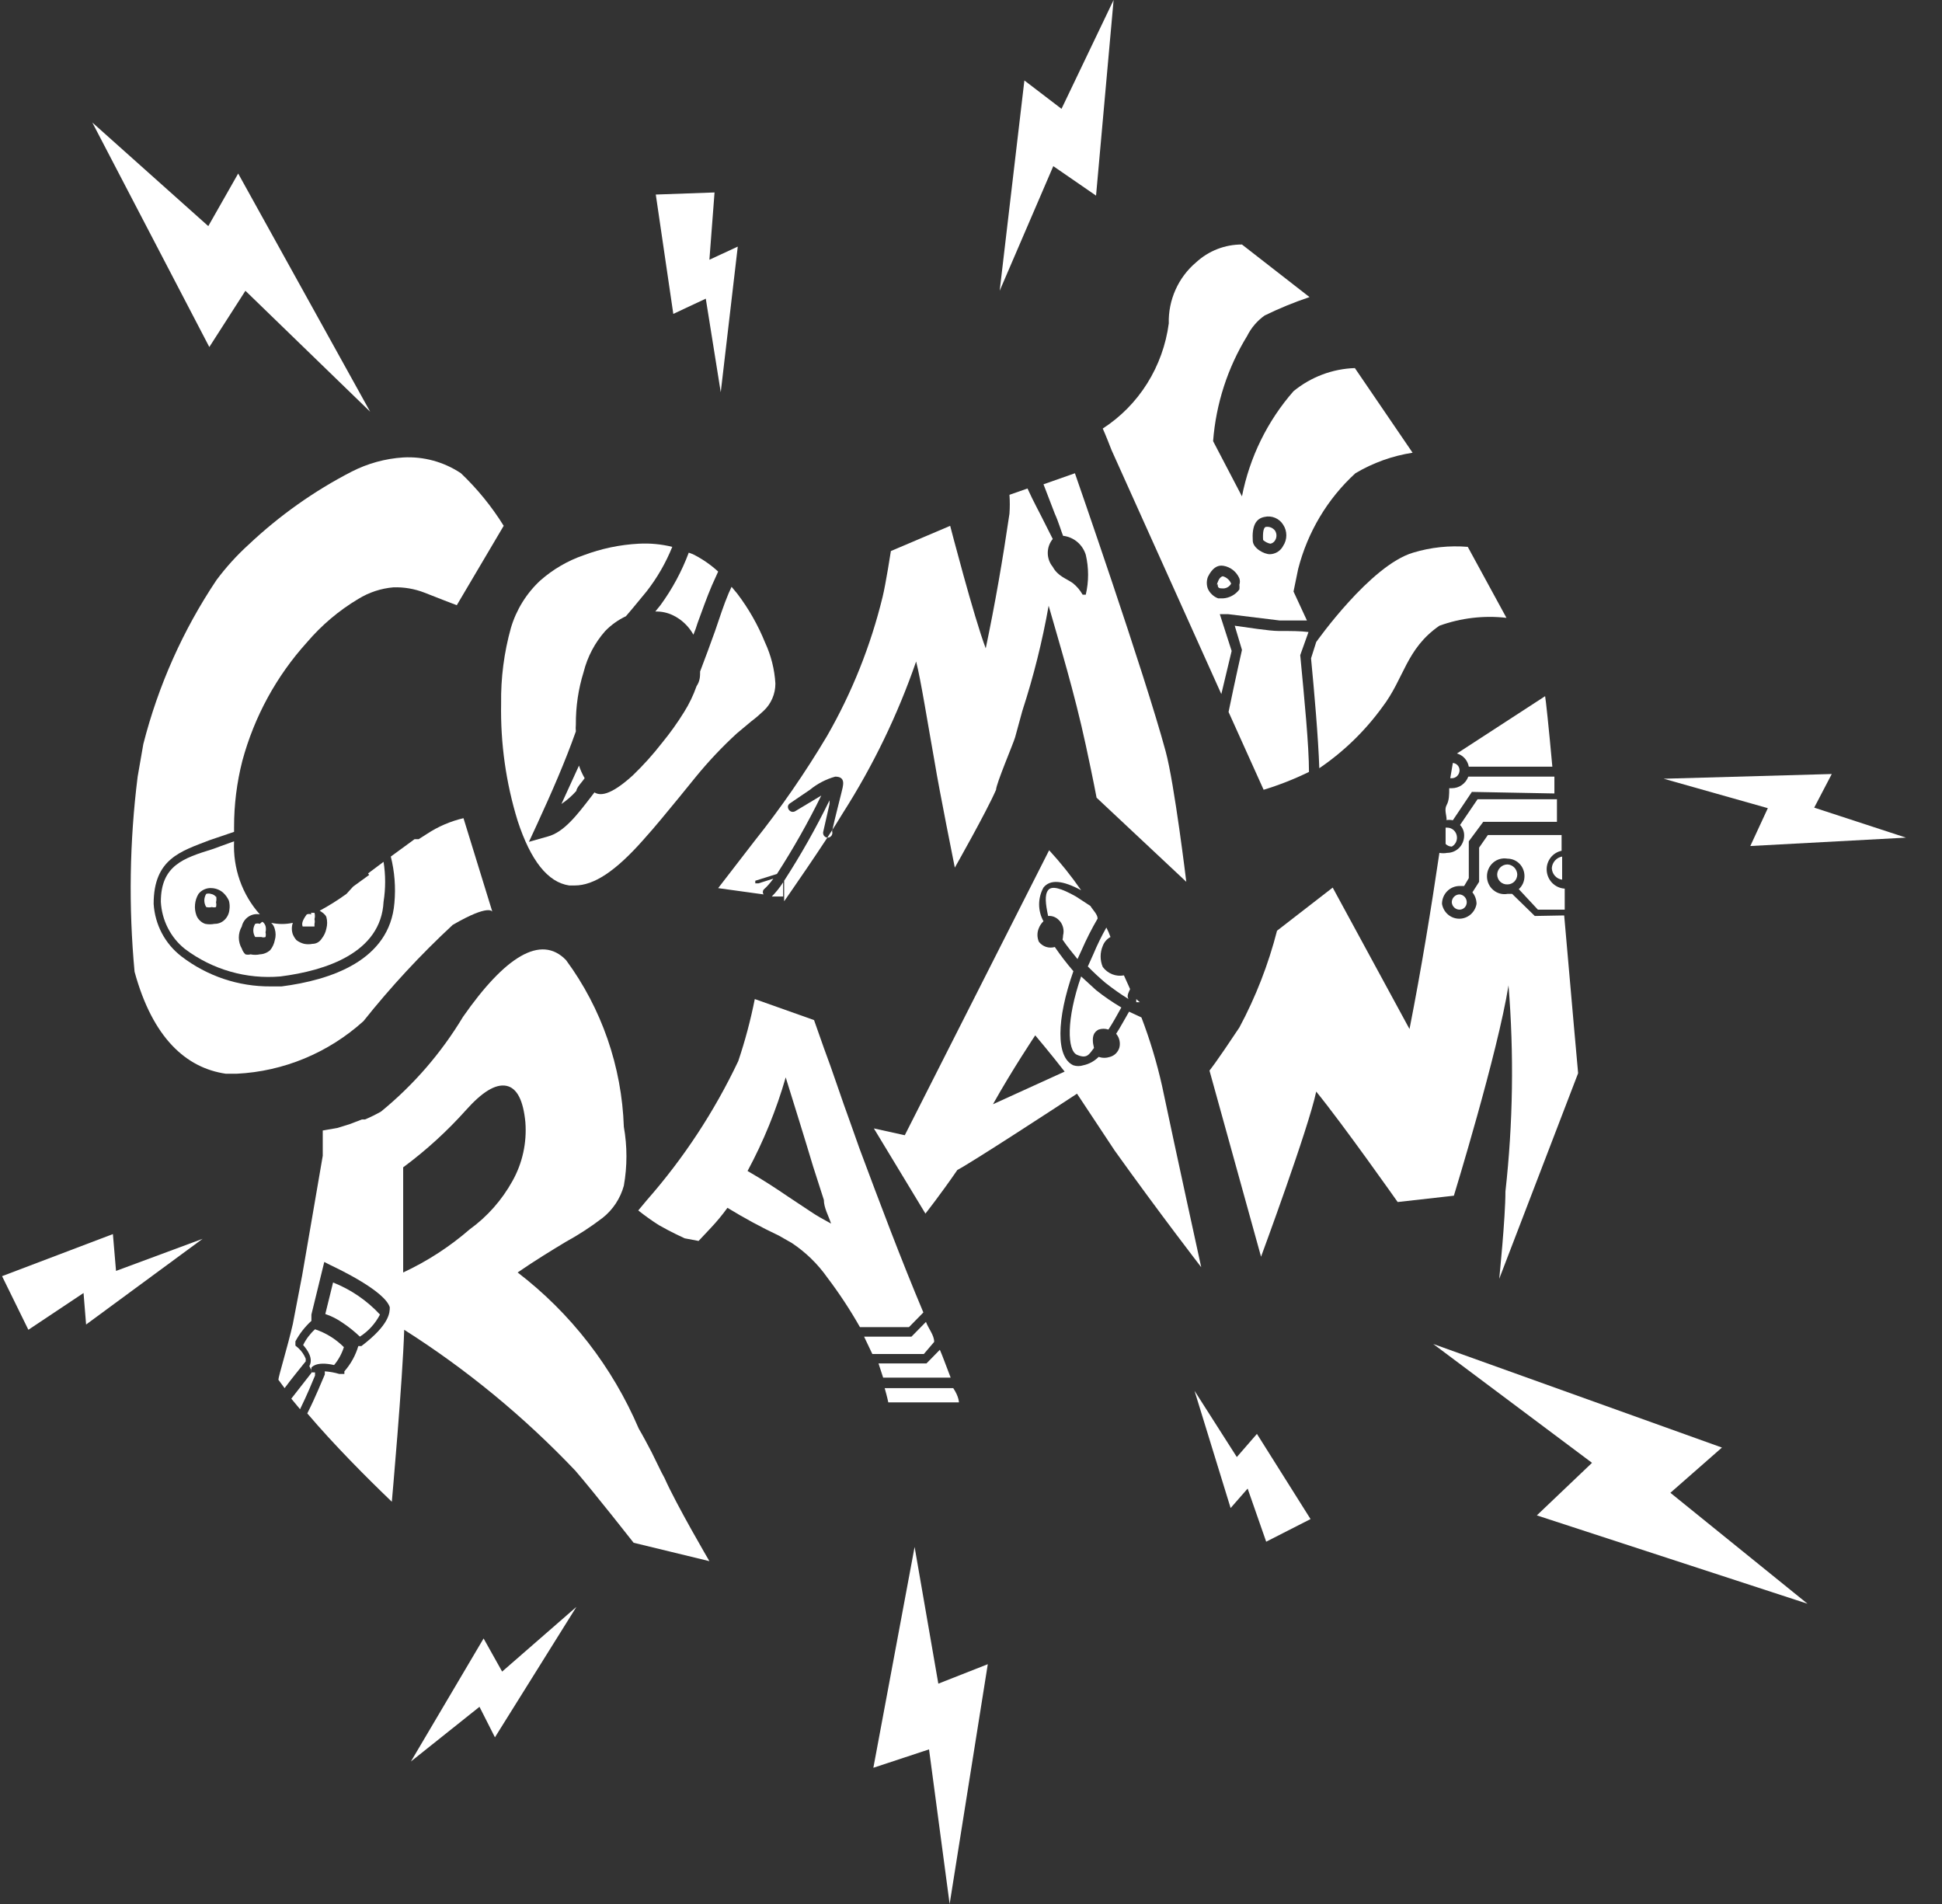 <svg width="51" height="50" viewBox="0 0 51 50" fill="none" xmlns="http://www.w3.org/2000/svg">
<rect x="0" y="0" width="51" height="50" fill="#333333" stroke="none"/>
<g clip-path="url(#clip0_392_559)">
<path d="M9.694 22.977L9.275 23.281L9.099 23.474C8.874 23.637 8.639 23.785 8.395 23.916C8.395 23.916 8.543 23.999 8.571 24.082C8.598 24.181 8.598 24.286 8.571 24.385C8.552 24.482 8.51 24.572 8.449 24.648C8.423 24.69 8.387 24.725 8.345 24.749C8.302 24.774 8.254 24.786 8.205 24.786C8.133 24.8 8.06 24.8 7.988 24.786C7.915 24.768 7.846 24.735 7.785 24.689C7.746 24.644 7.714 24.593 7.69 24.537C7.656 24.439 7.656 24.332 7.69 24.234C7.503 24.275 7.309 24.275 7.122 24.234C7.169 24.278 7.202 24.336 7.217 24.399C7.245 24.494 7.245 24.595 7.217 24.689C7.198 24.786 7.157 24.876 7.095 24.952C7.016 25.022 6.915 25.061 6.81 25.062H6.824C6.744 25.079 6.661 25.079 6.58 25.062C6.536 25.074 6.489 25.074 6.445 25.062C6.401 25.02 6.369 24.968 6.35 24.91C6.299 24.823 6.272 24.722 6.272 24.62C6.272 24.518 6.299 24.418 6.35 24.33C6.373 24.225 6.435 24.133 6.524 24.073C6.612 24.014 6.72 23.992 6.824 24.013C6.593 23.754 6.414 23.451 6.298 23.122C6.182 22.792 6.131 22.443 6.147 22.093L5.578 22.3C4.82 22.535 4.224 22.728 4.224 23.681C4.237 23.923 4.3 24.159 4.41 24.373C4.52 24.588 4.673 24.776 4.861 24.924C5.583 25.465 6.473 25.72 7.366 25.642C8.557 25.49 10.006 25.021 10.073 23.681C10.128 23.334 10.128 22.979 10.073 22.632L9.667 22.936L9.694 22.977ZM6.025 23.888C6.016 23.988 5.973 24.08 5.903 24.151C5.868 24.186 5.825 24.215 5.779 24.234C5.732 24.253 5.683 24.262 5.633 24.261C5.552 24.277 5.469 24.277 5.389 24.261C5.338 24.244 5.292 24.216 5.253 24.178C5.212 24.141 5.179 24.093 5.159 24.04C5.125 23.948 5.112 23.849 5.122 23.751C5.131 23.653 5.162 23.558 5.213 23.474C5.253 23.423 5.305 23.383 5.364 23.357C5.423 23.33 5.487 23.318 5.551 23.322C5.66 23.325 5.764 23.364 5.849 23.433C5.919 23.493 5.974 23.569 6.012 23.654C6.032 23.73 6.037 23.81 6.025 23.888Z" fill="white"/>
<path d="M5.687 23.571C5.67 23.545 5.648 23.523 5.622 23.506C5.597 23.49 5.568 23.479 5.538 23.474C5.498 23.462 5.456 23.462 5.416 23.474C5.383 23.526 5.366 23.586 5.366 23.647C5.366 23.708 5.383 23.768 5.416 23.82C5.465 23.832 5.516 23.832 5.565 23.82C5.6 23.831 5.638 23.831 5.673 23.82C5.683 23.779 5.683 23.736 5.673 23.695C5.687 23.641 5.687 23.584 5.673 23.53C5.676 23.544 5.681 23.558 5.687 23.571Z" fill="white"/>
<path d="M6.824 24.261C6.785 24.247 6.741 24.247 6.702 24.261C6.67 24.313 6.652 24.373 6.652 24.434C6.652 24.495 6.67 24.555 6.702 24.607H6.865C6.899 24.62 6.938 24.62 6.973 24.607C6.983 24.566 6.983 24.523 6.973 24.482C6.987 24.428 6.987 24.371 6.973 24.317C6.958 24.272 6.93 24.233 6.892 24.206C6.866 24.22 6.843 24.239 6.824 24.261Z" fill="white"/>
<path d="M11.211 21.9L10.994 22.038H10.886L10.263 22.494C10.363 22.89 10.395 23.301 10.358 23.709C10.236 25.228 8.679 25.739 7.393 25.904H7.108C6.264 25.91 5.441 25.634 4.766 25.117C4.554 24.954 4.378 24.747 4.252 24.509C4.126 24.27 4.052 24.007 4.035 23.736C4.035 22.549 4.752 22.356 5.497 22.066L6.147 21.845V21.721C6.146 21.134 6.219 20.549 6.364 19.981C6.677 18.822 7.258 17.757 8.056 16.874C8.443 16.419 8.9 16.032 9.41 15.728C9.69 15.556 10.005 15.452 10.331 15.424C10.608 15.415 10.884 15.462 11.143 15.562L11.671 15.769L11.996 15.893L13.228 13.808C12.913 13.301 12.535 12.837 12.104 12.427C11.655 12.128 11.124 11.983 10.588 12.013C10.117 12.043 9.656 12.17 9.234 12.386C8.248 12.894 7.337 13.54 6.526 14.305C6.218 14.585 5.937 14.895 5.687 15.23C4.807 16.543 4.157 18 3.764 19.539L3.615 20.395C3.402 22.094 3.375 23.812 3.534 25.518C4.008 27.258 4.888 28.045 5.93 28.197H6.215C7.447 28.137 8.622 27.649 9.545 26.816C10.263 25.915 11.046 25.07 11.888 24.289C12.862 23.723 12.93 23.944 12.93 23.944L12.172 21.486C11.83 21.566 11.505 21.706 11.211 21.9Z" fill="white"/>
<path d="M8.178 24.013C8.139 23.998 8.095 23.998 8.056 24.013C7.934 24.178 7.921 24.261 7.948 24.33H8.07H8.178H8.259V24.261C8.269 24.22 8.269 24.178 8.259 24.137C8.274 24.083 8.274 24.026 8.259 23.971H8.164L8.178 24.013Z" fill="white"/>
<path d="M38.126 20.437C38.18 20.437 38.232 20.415 38.27 20.376C38.308 20.337 38.33 20.284 38.33 20.229C38.33 20.18 38.312 20.133 38.279 20.097C38.246 20.061 38.201 20.04 38.154 20.036L38.086 20.437H38.126Z" fill="white"/>
<path d="M40.753 22.797C40.756 22.873 40.784 22.944 40.834 23C40.883 23.056 40.951 23.091 41.024 23.101V22.494C40.952 22.506 40.886 22.543 40.837 22.598C40.788 22.653 40.758 22.723 40.753 22.797Z" fill="white"/>
<path d="M40.821 20.837V20.395H38.56C38.526 20.485 38.467 20.562 38.39 20.616C38.312 20.671 38.22 20.699 38.126 20.699H38.059C38.059 20.864 38.059 21.016 37.991 21.141C37.923 21.265 37.991 21.403 37.991 21.541H37.964C38.026 21.527 38.091 21.527 38.154 21.541L38.654 20.796L40.821 20.837Z" fill="white"/>
<path d="M38.262 21.983C38.258 21.916 38.23 21.852 38.182 21.806C38.134 21.76 38.071 21.734 38.005 21.734H37.964C37.964 21.886 37.964 22.024 37.964 22.162C38.007 22.206 38.065 22.231 38.126 22.232C38.17 22.208 38.206 22.172 38.23 22.128C38.254 22.083 38.265 22.033 38.262 21.983Z" fill="white"/>
<path d="M39.318 22.963C39.318 22.999 39.325 23.034 39.339 23.067C39.352 23.099 39.373 23.129 39.398 23.154C39.423 23.178 39.453 23.197 39.486 23.209C39.519 23.222 39.554 23.227 39.589 23.225C39.657 23.225 39.722 23.198 39.771 23.149C39.819 23.099 39.846 23.033 39.846 22.963C39.843 22.895 39.815 22.83 39.767 22.781C39.719 22.733 39.656 22.704 39.589 22.701C39.519 22.701 39.452 22.728 39.402 22.777C39.351 22.826 39.321 22.892 39.318 22.963Z" fill="white"/>
<path d="M38.573 20.133H40.767C40.672 19.083 40.591 18.337 40.577 18.282L38.262 19.787C38.34 19.809 38.411 19.853 38.466 19.914C38.521 19.975 38.558 20.051 38.573 20.133Z" fill="white"/>
<path d="M38.126 23.695C38.13 23.747 38.153 23.797 38.191 23.832C38.228 23.868 38.278 23.888 38.33 23.888C38.38 23.888 38.428 23.868 38.464 23.832C38.499 23.795 38.519 23.746 38.519 23.695C38.519 23.642 38.5 23.592 38.465 23.553C38.429 23.515 38.381 23.491 38.33 23.488C38.276 23.488 38.224 23.51 38.186 23.549C38.148 23.587 38.126 23.64 38.126 23.695Z" fill="white"/>
<path d="M40.306 24.054L39.711 23.474H39.589C39.523 23.486 39.455 23.483 39.39 23.465C39.325 23.447 39.265 23.415 39.214 23.371C39.162 23.327 39.121 23.272 39.093 23.21C39.064 23.148 39.05 23.08 39.05 23.012C39.05 22.943 39.064 22.876 39.093 22.814C39.121 22.752 39.162 22.697 39.214 22.652C39.265 22.608 39.325 22.576 39.39 22.558C39.455 22.541 39.523 22.537 39.589 22.549C39.707 22.549 39.821 22.597 39.905 22.683C39.988 22.768 40.035 22.884 40.035 23.005C40.036 23.07 40.023 23.134 39.998 23.194C39.972 23.253 39.934 23.307 39.886 23.35L40.388 23.889H41.092V23.336C40.966 23.329 40.847 23.274 40.759 23.182C40.671 23.09 40.621 22.968 40.618 22.839C40.615 22.722 40.654 22.609 40.725 22.518C40.797 22.427 40.898 22.365 41.01 22.342V21.928H39.074L38.844 22.259V23.157L38.668 23.433C38.737 23.518 38.776 23.626 38.776 23.737C38.758 23.846 38.702 23.944 38.619 24.016C38.536 24.087 38.431 24.126 38.323 24.126C38.214 24.126 38.109 24.087 38.026 24.016C37.943 23.944 37.888 23.846 37.869 23.737C37.869 23.612 37.918 23.493 38.004 23.405C38.09 23.317 38.208 23.267 38.33 23.267H38.451L38.573 23.06V22.093L38.952 21.582H40.888V20.989H38.803L38.343 21.665C38.378 21.702 38.406 21.745 38.424 21.792C38.443 21.84 38.452 21.89 38.451 21.942C38.451 22.062 38.404 22.178 38.321 22.264C38.237 22.349 38.123 22.397 38.005 22.397C37.938 22.41 37.869 22.41 37.801 22.397C37.585 23.861 37.328 25.435 37.016 27.023L34.999 23.309L33.537 24.441C33.31 25.326 32.978 26.179 32.548 26.982C31.925 27.921 31.763 28.114 31.763 28.114L33.117 33.002C33.117 33.002 34.363 29.633 34.566 28.666C35.256 29.509 36.705 31.566 36.705 31.566L38.181 31.4C38.181 31.4 39.331 27.658 39.616 25.877C39.762 27.68 39.735 29.492 39.535 31.29C39.535 31.994 39.372 33.582 39.372 33.582L41.444 28.183C41.444 28.183 41.267 26.222 41.078 24.04L40.306 24.054ZM38.343 25.435C38.348 25.357 38.348 25.279 38.343 25.2V25.435Z" fill="white"/>
<path d="M24.33 35.805H23.071L23.193 36.178H24.966C24.858 35.901 24.75 35.598 24.682 35.446L24.33 35.805Z" fill="white"/>
<path d="M23.328 36.827H25.183C25.183 36.827 25.183 36.675 25.034 36.454H23.233C23.301 36.689 23.328 36.827 23.328 36.827Z" fill="white"/>
<path d="M24.533 35.239C24.533 35.06 24.384 34.894 24.317 34.714L23.937 35.101H22.692L22.909 35.557H24.262L24.533 35.239Z" fill="white"/>
<path d="M18.346 32.588L18.671 32.242C18.826 32.077 18.971 31.902 19.104 31.718C19.542 31.986 19.994 32.231 20.458 32.45L20.796 32.643C21.16 32.885 21.477 33.194 21.73 33.554C22.043 33.967 22.328 34.401 22.584 34.852H23.87L24.249 34.466C23.667 33.085 23.111 31.607 22.57 30.157L22.34 29.508C22.096 28.846 21.866 28.128 21.636 27.52L21.378 26.788L19.822 26.236C19.712 26.788 19.568 27.332 19.388 27.865C18.76 29.189 17.954 30.416 16.992 31.511L16.762 31.787C16.935 31.925 17.116 32.054 17.303 32.173C17.615 32.353 17.98 32.519 17.98 32.519L18.346 32.588ZM20.634 28.293C20.878 29.08 21.121 29.854 21.352 30.627L21.636 31.511C21.636 31.718 21.758 31.925 21.825 32.132C21.622 32.022 21.446 31.925 21.284 31.814L20.702 31.428C20.377 31.207 20.065 31 19.632 30.751C20.052 29.971 20.388 29.147 20.634 28.293Z" fill="white"/>
<path d="M33.361 14.278C33.386 14.274 33.409 14.264 33.43 14.25C33.452 14.236 33.469 14.217 33.483 14.195C33.508 14.156 33.522 14.111 33.522 14.064C33.522 14.017 33.508 13.972 33.483 13.933C33.455 13.898 33.42 13.871 33.38 13.854C33.339 13.837 33.296 13.831 33.252 13.836C33.185 13.836 33.158 13.974 33.171 14.181C33.225 14.23 33.29 14.263 33.361 14.278Z" fill="white"/>
<path d="M32.332 15.327C32.313 15.28 32.283 15.238 32.245 15.205C32.208 15.171 32.163 15.147 32.115 15.134C32.115 15.134 32.034 15.134 31.98 15.286C31.925 15.438 31.98 15.286 31.98 15.368C31.98 15.451 32.047 15.451 32.088 15.451C32.136 15.458 32.185 15.449 32.228 15.427C32.272 15.405 32.308 15.37 32.332 15.327Z" fill="white"/>
<path d="M38.546 14.361C38.063 14.321 37.576 14.372 37.111 14.513C35.987 14.844 34.566 16.86 34.566 16.86L34.43 17.288C34.511 18.131 34.62 19.36 34.647 20.174C35.284 19.741 35.843 19.2 36.299 18.573C36.881 17.813 36.922 17.04 37.801 16.432C38.365 16.228 38.967 16.157 39.562 16.225L38.546 14.361Z" fill="white"/>
<path d="M33.577 16.57C33.334 16.57 32.738 16.474 32.426 16.432L32.616 17.067C32.616 17.067 32.44 17.841 32.264 18.697L33.185 20.74C33.593 20.616 33.992 20.459 34.376 20.271C34.376 19.58 34.254 18.338 34.146 17.205L34.363 16.598C34.16 16.57 33.902 16.57 33.577 16.57Z" fill="white"/>
<path d="M32.345 17.095L32.034 16.128H32.251L33.604 16.294H34.322L33.97 15.534L34.092 14.941C34.341 13.971 34.863 13.097 35.595 12.428C36.058 12.153 36.568 11.97 37.097 11.889L35.581 9.666C34.994 9.685 34.428 9.898 33.97 10.273C33.285 11.054 32.817 12.008 32.616 13.035L31.858 11.585C31.933 10.605 32.24 9.657 32.751 8.824C32.859 8.608 33.017 8.423 33.212 8.285C33.594 8.098 33.987 7.937 34.39 7.802L32.616 6.421C32.171 6.419 31.741 6.586 31.411 6.89C31.18 7.085 30.996 7.33 30.872 7.607C30.747 7.885 30.686 8.187 30.694 8.492C30.62 9.054 30.426 9.592 30.127 10.069C29.828 10.546 29.43 10.95 28.96 11.254C28.96 11.254 29.042 11.433 29.191 11.82L32.074 18.227C32.196 17.73 32.305 17.247 32.345 17.095ZM33.212 13.574C33.304 13.553 33.4 13.562 33.487 13.599C33.575 13.636 33.649 13.699 33.699 13.781C33.753 13.863 33.781 13.959 33.781 14.057C33.781 14.155 33.753 14.251 33.699 14.333C33.665 14.399 33.615 14.454 33.553 14.493C33.491 14.531 33.42 14.553 33.347 14.554C33.198 14.554 32.914 14.402 32.9 14.209C32.873 13.808 32.982 13.615 33.212 13.574ZM31.722 15.465C31.683 15.363 31.683 15.25 31.722 15.148C31.831 14.927 31.966 14.83 32.129 14.858C32.22 14.873 32.306 14.911 32.38 14.969C32.453 15.027 32.511 15.103 32.548 15.189C32.566 15.243 32.566 15.301 32.548 15.355C32.553 15.396 32.553 15.438 32.548 15.479C32.497 15.548 32.432 15.605 32.357 15.645C32.282 15.686 32.2 15.709 32.115 15.714H31.993C31.934 15.693 31.88 15.66 31.834 15.617C31.787 15.575 31.749 15.523 31.722 15.465Z" fill="white"/>
<path d="M28.852 27.037C28.936 27.009 29.026 27.009 29.109 27.037C29.218 26.871 29.326 26.678 29.448 26.457C29.216 26.321 28.995 26.169 28.784 26.001L28.392 25.642C27.999 26.774 28.026 27.589 28.284 27.7C28.541 27.81 28.595 27.7 28.73 27.52C28.649 27.202 28.744 27.092 28.852 27.037Z" fill="white"/>
<path d="M27.904 24.675C28.026 24.855 28.162 25.02 28.297 25.186L28.405 24.951C28.529 24.667 28.669 24.39 28.825 24.123C28.825 24.012 28.703 23.902 28.636 23.791L28.256 23.543C27.864 23.322 27.62 23.253 27.525 23.377C27.43 23.502 27.458 23.736 27.525 24.054C27.575 24.05 27.624 24.056 27.671 24.073C27.717 24.09 27.76 24.116 27.796 24.151C27.852 24.201 27.893 24.267 27.914 24.34C27.936 24.413 27.937 24.491 27.918 24.565C27.918 24.602 27.913 24.639 27.904 24.675Z" fill="white"/>
<path d="M29.84 26.236V26.319H29.935C29.902 26.293 29.87 26.266 29.84 26.236Z" fill="white"/>
<path d="M29.976 26.719L29.651 26.567C29.529 26.774 29.421 26.982 29.312 27.147C29.355 27.198 29.385 27.258 29.399 27.323C29.414 27.388 29.412 27.456 29.394 27.52C29.375 27.577 29.343 27.628 29.301 27.669C29.258 27.71 29.206 27.739 29.15 27.755C29.053 27.787 28.949 27.787 28.852 27.755C28.741 27.867 28.6 27.944 28.446 27.976C28.362 28.003 28.272 28.003 28.189 27.976C27.728 27.769 27.742 26.774 28.189 25.504C28.015 25.302 27.852 25.09 27.701 24.869C27.626 24.891 27.546 24.89 27.471 24.866C27.396 24.841 27.33 24.794 27.282 24.731C27.258 24.674 27.245 24.613 27.245 24.551C27.245 24.49 27.258 24.428 27.282 24.372C27.309 24.304 27.351 24.243 27.403 24.192C27.329 24.058 27.289 23.905 27.289 23.75C27.289 23.596 27.329 23.443 27.403 23.308C27.579 23.088 27.904 23.115 28.392 23.378C28.136 23.009 27.855 22.658 27.552 22.328L23.761 29.812L22.949 29.633L24.303 31.87C24.303 31.87 24.696 31.373 25.142 30.724C25.535 30.517 27.674 29.122 28.284 28.721L29.272 30.213C30.436 31.842 31.546 33.278 31.546 33.278C31.546 33.278 30.883 30.254 30.517 28.514C30.38 27.903 30.199 27.303 29.976 26.719ZM26.077 28.998C26.578 28.1 27.187 27.189 27.187 27.189C27.187 27.189 27.607 27.686 27.959 28.141L26.077 28.998Z" fill="white"/>
<path d="M29.678 25.974L29.516 25.614C29.412 25.634 29.305 25.623 29.207 25.584C29.109 25.545 29.024 25.479 28.96 25.393C28.923 25.306 28.904 25.212 28.904 25.117C28.904 25.022 28.923 24.928 28.96 24.841C28.997 24.74 29.069 24.656 29.163 24.607C29.133 24.521 29.097 24.438 29.055 24.358C28.929 24.581 28.816 24.811 28.717 25.048L28.568 25.38C28.717 25.532 28.879 25.683 29.028 25.808C29.223 25.963 29.426 26.106 29.637 26.236C29.583 26.153 29.637 26.07 29.678 25.974Z" fill="white"/>
<path d="M14.744 21.113C14.889 21.015 15.021 20.899 15.137 20.768C15.137 20.685 15.3 20.519 15.354 20.436C15.293 20.331 15.243 20.22 15.205 20.105L14.744 21.113Z" fill="white"/>
<path d="M18.088 14.513C17.904 15.006 17.653 15.47 17.344 15.893L17.209 16.059C17.367 16.054 17.525 16.087 17.669 16.156C17.897 16.265 18.086 16.444 18.21 16.667C18.252 16.568 18.288 16.466 18.319 16.363C18.441 16.032 18.562 15.686 18.698 15.369L18.86 15.01C18.661 14.827 18.438 14.674 18.197 14.554L18.088 14.513Z" fill="white"/>
<path d="M18.779 16.57C18.657 16.915 18.522 17.274 18.386 17.633C18.386 17.757 18.386 17.882 18.292 18.02C18.209 18.257 18.1 18.484 17.967 18.696C17.791 18.981 17.596 19.253 17.384 19.511C17.148 19.815 16.89 20.101 16.613 20.367C16.003 20.919 15.746 20.892 15.611 20.809L15.516 20.933C15.164 21.389 14.812 21.858 14.379 21.969L13.891 22.107L14.108 21.637C14.501 20.781 14.839 20.008 15.123 19.207C15.117 19.148 15.117 19.087 15.123 19.028C15.119 18.559 15.188 18.093 15.327 17.647C15.428 17.246 15.623 16.877 15.895 16.57C16.052 16.409 16.235 16.278 16.437 16.183L16.613 15.976L16.978 15.534C17.257 15.177 17.485 14.782 17.655 14.361C17.367 14.29 17.071 14.262 16.775 14.278C16.28 14.304 15.792 14.406 15.327 14.581C14.909 14.725 14.523 14.95 14.189 15.244C13.827 15.58 13.56 16.009 13.418 16.487C13.237 17.134 13.151 17.803 13.16 18.475C13.141 19.519 13.287 20.559 13.594 21.555C13.937 22.604 14.388 23.17 14.947 23.253H15.096C15.597 23.253 16.166 22.88 16.897 22.052C17.222 21.693 17.52 21.32 17.818 20.961L18.278 20.395C18.608 19.992 18.965 19.613 19.348 19.262L19.727 18.945C19.84 18.86 19.949 18.767 20.052 18.669C20.15 18.578 20.229 18.467 20.282 18.343C20.336 18.22 20.363 18.086 20.363 17.951C20.341 17.577 20.249 17.212 20.092 16.874C19.906 16.414 19.66 15.982 19.361 15.589L19.212 15.41L19.131 15.589C19.009 15.879 18.901 16.211 18.779 16.57Z" fill="white"/>
<path d="M17.222 5.109L18.765 5.054L18.63 6.821L19.375 6.476L18.928 10.301L18.535 7.843L17.682 8.243L17.222 5.109Z" fill="white"/>
<path d="M34.417 39.892L33.252 40.486L32.765 39.091L32.318 39.602L31.37 36.523L32.481 38.263L33.009 37.655L34.417 39.892Z" fill="white"/>
<path d="M0.054 33.513L0.745 34.921L2.194 33.955L2.261 34.783L5.321 32.532L3.047 33.375L2.965 32.408L0.054 33.513Z" fill="white"/>
<path d="M29.245 0L28.784 5.137L27.661 4.363L26.253 7.636L26.902 2.113L27.877 2.858L29.245 0Z" fill="white"/>
<path d="M47.468 42.115L40.36 39.795L41.809 38.415L37.639 35.294L45.221 38.014L43.867 39.202L47.468 42.115Z" fill="white"/>
<path d="M50.054 21.997L45.966 22.217L46.426 21.223L43.691 20.45L48.105 20.326L47.644 21.209L50.054 21.997Z" fill="white"/>
<path d="M10.791 46.258L12.7 43.027L13.187 43.897L15.137 42.198L12.998 45.623L12.592 44.822L10.791 46.258Z" fill="white"/>
<path d="M2.424 3.217L5.497 9.113L6.445 7.636L9.721 10.812L6.255 4.557L5.47 5.938L2.424 3.217Z" fill="white"/>
<path d="M24.019 40.624L22.936 46.423L24.398 45.94L24.939 50L25.941 43.703L24.642 44.214L24.019 40.624Z" fill="white"/>
<path d="M20.268 23.543H20.566V23.17C20.48 23.305 20.38 23.43 20.268 23.543Z" fill="white"/>
<path d="M30.612 19.732C30.057 17.675 28.229 12.428 28.229 12.428L27.404 12.718L27.701 13.491C27.796 13.698 27.877 13.974 27.918 14.071C28.054 14.086 28.183 14.141 28.288 14.229C28.394 14.317 28.472 14.435 28.514 14.568C28.595 14.913 28.595 15.273 28.514 15.617C28.514 15.617 28.446 15.617 28.432 15.617C28.366 15.501 28.279 15.397 28.175 15.314C27.999 15.189 27.782 15.134 27.647 14.886C27.562 14.783 27.516 14.654 27.516 14.52C27.516 14.386 27.562 14.256 27.647 14.154L27.417 13.698C27.309 13.477 27.133 13.16 26.984 12.828L26.51 12.994C26.522 13.159 26.522 13.325 26.51 13.491C26.334 14.692 26.131 15.866 25.887 17.026C25.576 16.211 24.953 13.809 24.953 13.809L23.396 14.471C23.396 14.471 23.261 15.341 23.179 15.673C22.866 16.958 22.374 18.19 21.717 19.332C21.143 20.296 20.506 21.219 19.808 22.094L18.86 23.323L20.052 23.488C20.04 23.47 20.033 23.448 20.033 23.426C20.033 23.404 20.04 23.382 20.052 23.364C20.148 23.277 20.234 23.18 20.309 23.074L19.916 23.198H19.835V23.129L20.404 22.95C20.831 22.288 21.22 21.601 21.568 20.892L20.878 21.306C20.742 21.375 20.62 21.182 20.742 21.099L21.27 20.74C21.466 20.58 21.692 20.462 21.934 20.395C22.232 20.395 22.137 20.644 22.096 20.823C22.055 21.003 21.92 21.5 21.852 21.831C21.859 21.85 21.861 21.87 21.858 21.89C21.855 21.909 21.848 21.928 21.837 21.944C21.825 21.96 21.811 21.973 21.793 21.983C21.776 21.992 21.757 21.996 21.737 21.996C21.718 21.996 21.699 21.992 21.681 21.983C21.664 21.973 21.649 21.96 21.638 21.944C21.627 21.928 21.619 21.909 21.617 21.89C21.614 21.87 21.616 21.85 21.622 21.831L21.785 21.113V21.017C21.43 21.745 21.032 22.45 20.593 23.129V23.668C20.593 23.668 21.676 22.121 22.137 21.348C22.93 20.105 23.575 18.77 24.059 17.371C24.181 17.841 24.371 19.042 24.547 20.022C24.669 20.768 25.075 22.784 25.075 22.784C25.075 22.784 25.914 21.306 26.158 20.74C26.158 20.588 26.618 19.511 26.659 19.36L26.848 18.669C27.142 17.766 27.373 16.843 27.539 15.907C27.823 16.902 28.216 18.186 28.514 19.567C28.717 20.506 28.798 20.948 28.798 20.948L31.154 23.157C31.154 23.157 30.842 20.575 30.612 19.732Z" fill="white"/>
<path d="M8.178 35.985V36.054L7.65 36.73L7.88 37.007C8.07 36.62 8.205 36.288 8.273 36.123V36.04H8.178C8.171 35.999 8.171 35.957 8.178 35.916C8.178 35.916 8.286 35.736 8.774 35.847C8.889 35.709 8.976 35.549 9.031 35.377C8.817 35.163 8.557 35.003 8.273 34.908C8.144 35.024 8.038 35.165 7.961 35.322C8.083 35.46 8.232 35.681 8.124 35.874L8.178 35.985Z" fill="white"/>
<path d="M9.979 34.521C9.634 34.15 9.213 33.863 8.747 33.679L8.543 34.507C8.707 34.562 8.862 34.642 9.004 34.742C9.163 34.848 9.312 34.968 9.451 35.101C9.674 34.959 9.856 34.758 9.979 34.521Z" fill="white"/>
<path d="M17.452 38.815L17.371 38.663L17.114 38.139C17.005 37.932 16.897 37.724 16.775 37.517C16.08 35.893 14.984 34.48 13.594 33.416C14.054 33.099 14.487 32.836 14.853 32.615C15.193 32.429 15.519 32.217 15.828 31.98C16.096 31.768 16.291 31.472 16.383 31.138C16.474 30.627 16.474 30.103 16.383 29.591C16.329 28.008 15.799 26.48 14.866 25.214C14.203 24.524 13.255 25.131 12.158 26.705C11.587 27.654 10.858 28.495 10.006 29.191C9.87 29.268 9.729 29.337 9.586 29.398H9.505L9.18 29.522L8.868 29.619L8.476 29.688C8.476 29.688 8.476 30.075 8.476 30.351C8.273 31.552 8.11 32.464 7.934 33.499L7.69 34.77C7.555 35.363 7.311 36.15 7.311 36.233L7.474 36.454C7.677 36.178 7.866 35.957 7.961 35.833L8.029 35.75V35.681C7.986 35.576 7.922 35.481 7.839 35.405L7.758 35.336V35.225C7.867 35.023 8.009 34.841 8.178 34.687V34.521L8.516 33.14L8.679 33.223C8.909 33.333 10.1 33.9 10.236 34.328C10.236 34.466 10.236 34.783 9.491 35.349H9.41C9.337 35.595 9.212 35.821 9.044 36.012V36.081H8.909C8.786 36.044 8.658 36.021 8.53 36.012V36.095C8.449 36.275 8.3 36.661 8.07 37.117C8.774 37.945 9.627 38.801 10.29 39.437C10.29 39.437 10.574 36.261 10.615 34.921C12.256 35.963 13.765 37.206 15.11 38.622C15.611 39.202 16.64 40.514 16.64 40.514L18.63 40.997C18.63 40.997 17.764 39.52 17.452 38.815ZM12.334 32.284C11.806 32.742 11.218 33.123 10.588 33.416V30.655C11.187 30.212 11.741 29.707 12.24 29.149C12.659 28.68 13.011 28.459 13.296 28.514C13.58 28.57 13.742 28.901 13.797 29.467C13.839 30.006 13.721 30.545 13.458 31.014C13.18 31.516 12.796 31.95 12.334 32.284Z" fill="white"/>
</g>
<defs>
<clipPath id="clip0_392_559">
<rect width="50" height="50" fill="white" transform="translate(0.054)"/>
</clipPath>
</defs>
</svg>
